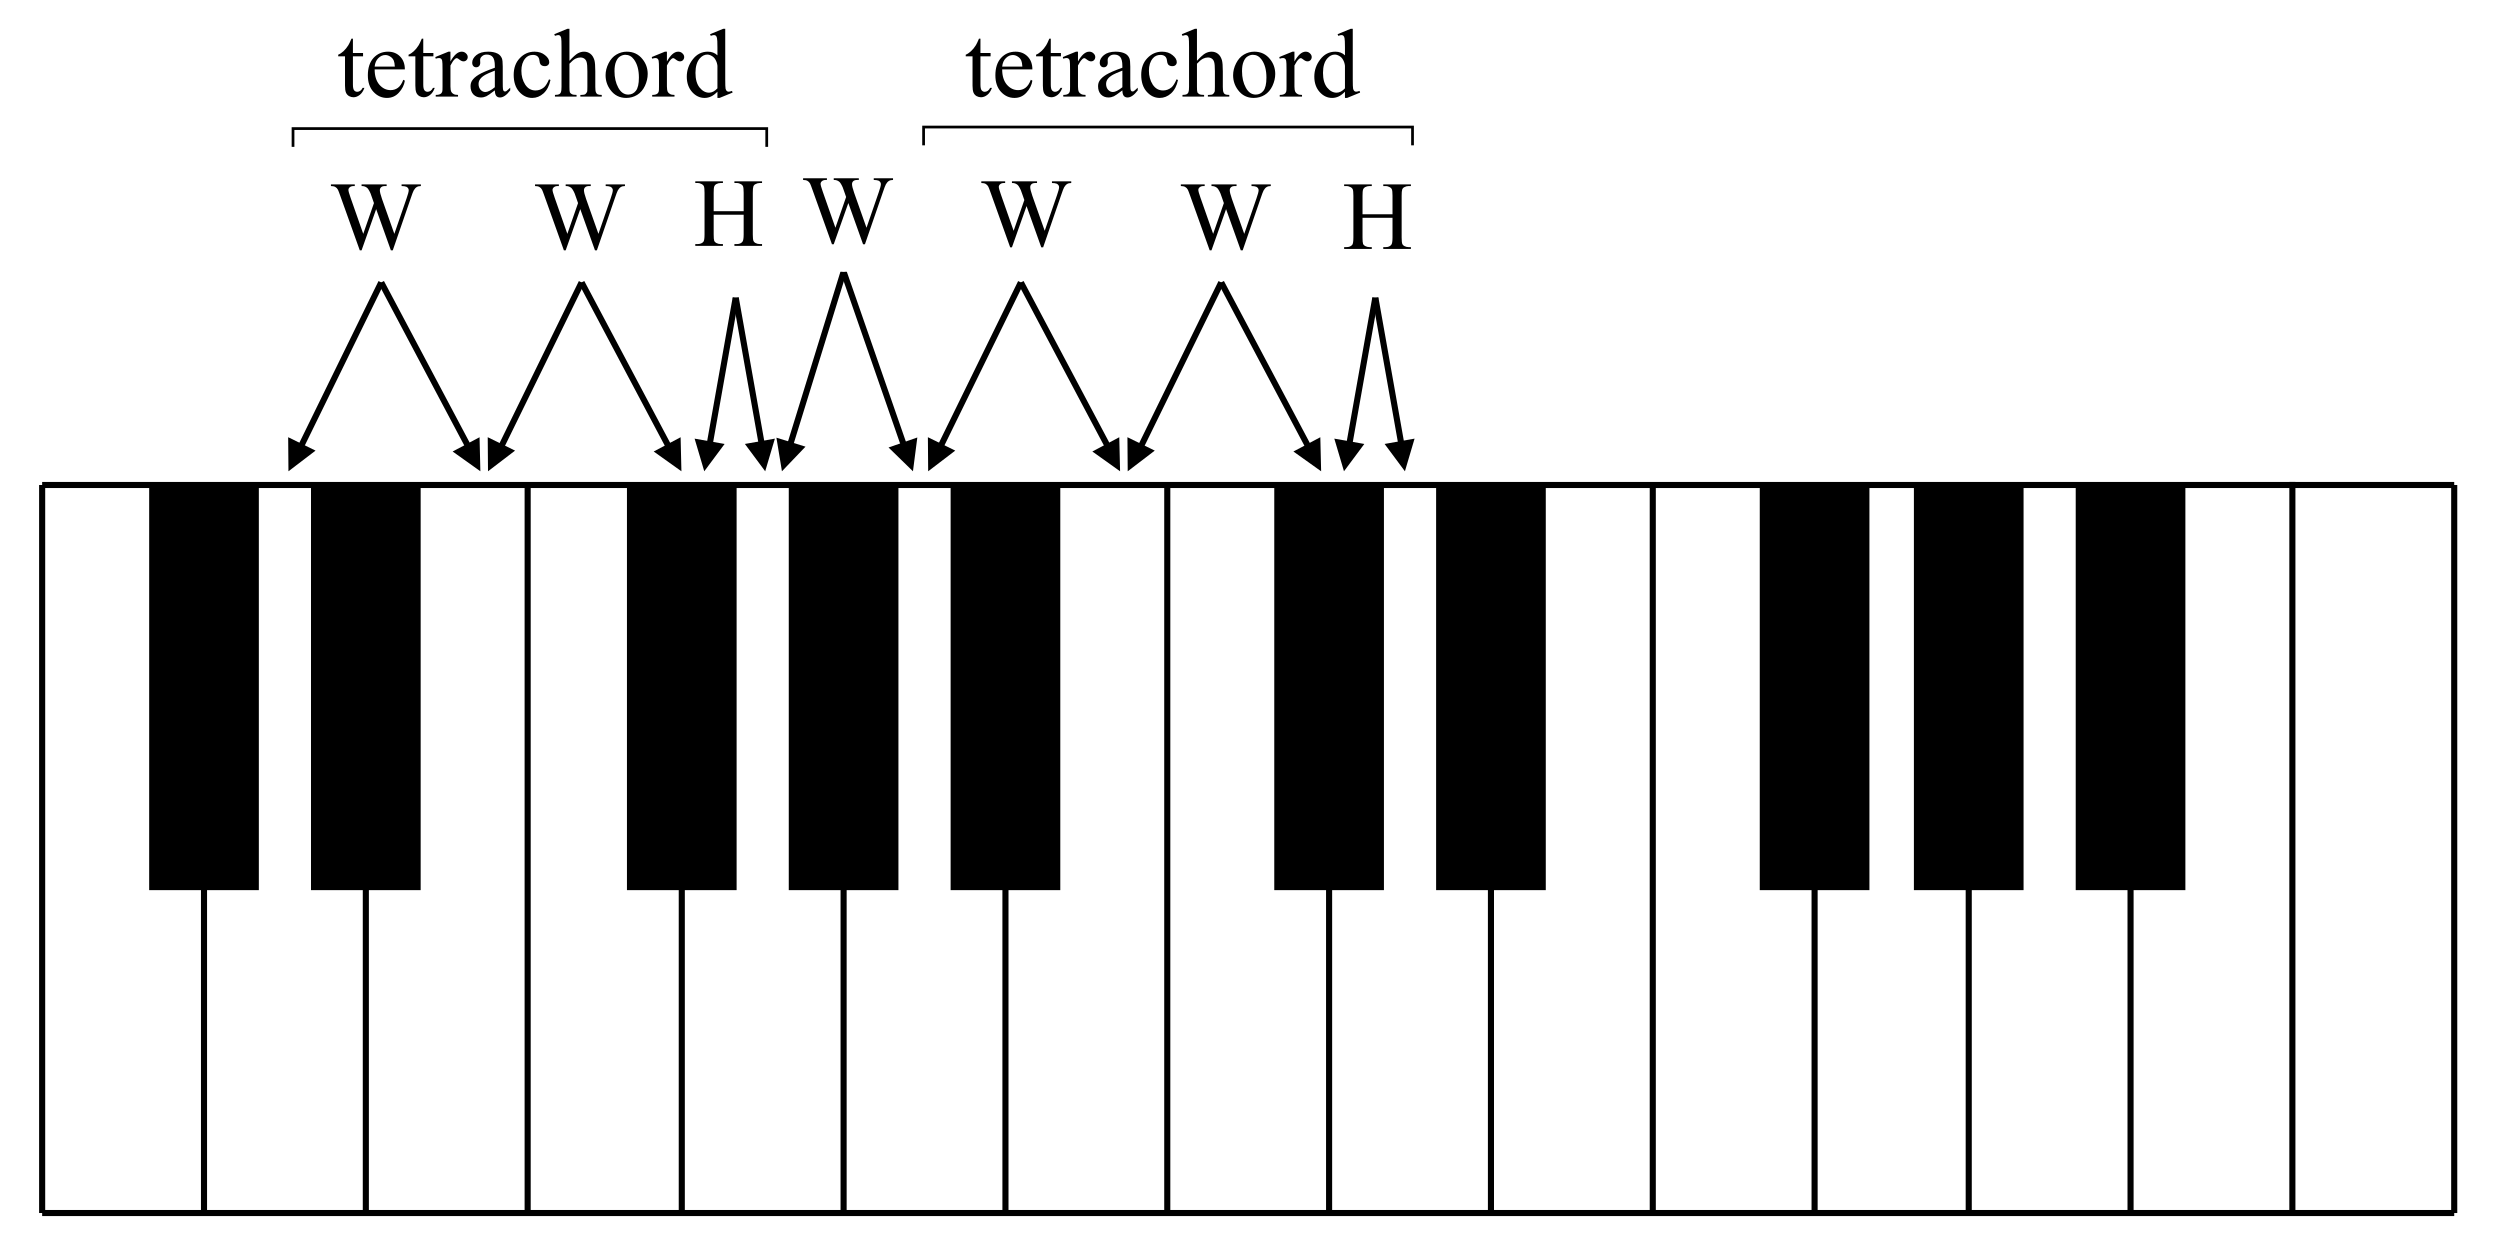 <?xml version="1.0" encoding="UTF-8"?>
<svg xmlns="http://www.w3.org/2000/svg" xmlns:xlink="http://www.w3.org/1999/xlink" width="350.5pt" height="174.5pt" viewBox="0 0 350.5 174.5" version="1.1">
<defs>
<g>
<symbol overflow="visible" id="glyph0-0">
<path style="stroke:none;" d="M 1.891 0 L 1.891 -8.547 L 8.734 -8.547 L 8.734 0 Z M 2.109 -0.219 L 8.516 -0.219 L 8.516 -8.328 L 2.109 -8.328 Z M 2.109 -0.219 "/>
</symbol>
<symbol overflow="visible" id="glyph0-1">
<path style="stroke:none;" d="M 12.797 -9.047 L 12.797 -8.812 C 12.555 -8.812 12.363 -8.766 12.219 -8.672 C 12.07 -8.586 11.93 -8.43 11.797 -8.203 C 11.711 -8.047 11.57 -7.676 11.375 -7.094 L 8.859 0.203 L 8.594 0.203 L 6.531 -5.578 L 4.484 0.203 L 4.234 0.203 L 1.547 -7.312 C 1.348 -7.875 1.223 -8.203 1.172 -8.297 C 1.078 -8.473 0.953 -8.602 0.797 -8.688 C 0.648 -8.77 0.445 -8.812 0.188 -8.812 L 0.188 -9.047 L 3.531 -9.047 L 3.531 -8.812 L 3.375 -8.812 C 3.133 -8.812 2.953 -8.754 2.828 -8.641 C 2.703 -8.535 2.641 -8.41 2.641 -8.266 C 2.641 -8.109 2.738 -7.75 2.938 -7.188 L 4.719 -2.109 L 6.219 -6.422 L 5.953 -7.188 L 5.734 -7.797 C 5.641 -8.016 5.535 -8.207 5.422 -8.375 C 5.367 -8.457 5.301 -8.531 5.219 -8.594 C 5.102 -8.676 4.988 -8.734 4.875 -8.766 C 4.789 -8.797 4.66 -8.812 4.484 -8.812 L 4.484 -9.047 L 8 -9.047 L 8 -8.812 L 7.766 -8.812 C 7.516 -8.812 7.332 -8.754 7.219 -8.641 C 7.102 -8.535 7.047 -8.395 7.047 -8.219 C 7.047 -7.988 7.145 -7.586 7.344 -7.016 L 9.078 -2.109 L 10.797 -7.094 C 10.992 -7.645 11.094 -8.023 11.094 -8.234 C 11.094 -8.336 11.062 -8.43 11 -8.516 C 10.938 -8.609 10.852 -8.676 10.75 -8.719 C 10.582 -8.781 10.363 -8.812 10.094 -8.812 L 10.094 -9.047 Z M 12.797 -9.047 "/>
</symbol>
<symbol overflow="visible" id="glyph0-2">
<path style="stroke:none;" d="M 2.812 -4.859 L 7.016 -4.859 L 7.016 -7.438 C 7.016 -7.906 6.984 -8.211 6.922 -8.359 C 6.879 -8.473 6.789 -8.566 6.656 -8.641 C 6.457 -8.754 6.254 -8.812 6.047 -8.812 L 5.719 -8.812 L 5.719 -9.047 L 9.594 -9.047 L 9.594 -8.812 L 9.266 -8.812 C 9.055 -8.812 8.859 -8.758 8.672 -8.656 C 8.523 -8.582 8.426 -8.473 8.375 -8.328 C 8.32 -8.18 8.297 -7.883 8.297 -7.438 L 8.297 -1.609 C 8.297 -1.148 8.328 -0.844 8.391 -0.688 C 8.43 -0.582 8.52 -0.488 8.656 -0.406 C 8.852 -0.301 9.055 -0.25 9.266 -0.25 L 9.594 -0.25 L 9.594 0 L 5.719 0 L 5.719 -0.25 L 6.047 -0.25 C 6.41 -0.25 6.676 -0.359 6.844 -0.578 C 6.957 -0.711 7.016 -1.055 7.016 -1.609 L 7.016 -4.359 L 2.812 -4.359 L 2.812 -1.609 C 2.812 -1.148 2.836 -0.844 2.891 -0.688 C 2.941 -0.582 3.035 -0.488 3.172 -0.406 C 3.367 -0.301 3.57 -0.25 3.781 -0.25 L 4.109 -0.25 L 4.109 0 L 0.234 0 L 0.234 -0.25 L 0.547 -0.25 C 0.922 -0.25 1.195 -0.359 1.375 -0.578 C 1.477 -0.711 1.531 -1.055 1.531 -1.609 L 1.531 -7.438 C 1.531 -7.906 1.5 -8.211 1.438 -8.359 C 1.395 -8.473 1.305 -8.566 1.172 -8.641 C 0.973 -8.754 0.766 -8.812 0.547 -8.812 L 0.234 -8.812 L 0.234 -9.047 L 4.109 -9.047 L 4.109 -8.812 L 3.781 -8.812 C 3.57 -8.812 3.367 -8.758 3.172 -8.656 C 3.035 -8.582 2.941 -8.473 2.891 -8.328 C 2.836 -8.18 2.812 -7.883 2.812 -7.438 Z M 2.812 -4.859 "/>
</symbol>
<symbol overflow="visible" id="glyph0-3">
<path style="stroke:none;" d="M 2.203 -8.125 L 2.203 -6.109 L 3.625 -6.109 L 3.625 -5.641 L 2.203 -5.641 L 2.203 -1.688 C 2.203 -1.289 2.258 -1.02 2.375 -0.875 C 2.488 -0.738 2.633 -0.672 2.812 -0.672 C 2.957 -0.672 3.098 -0.719 3.234 -0.812 C 3.367 -0.906 3.477 -1.039 3.562 -1.219 L 3.812 -1.219 C 3.656 -0.781 3.438 -0.453 3.156 -0.234 C 2.875 -0.016 2.582 0.094 2.281 0.094 C 2.07 0.094 1.867 0.039 1.672 -0.062 C 1.473 -0.176 1.328 -0.336 1.234 -0.547 C 1.141 -0.766 1.094 -1.094 1.094 -1.531 L 1.094 -5.641 L 0.141 -5.641 L 0.141 -5.875 C 0.379 -5.969 0.625 -6.129 0.875 -6.359 C 1.133 -6.598 1.363 -6.879 1.562 -7.203 C 1.664 -7.367 1.812 -7.676 2 -8.125 Z M 2.203 -8.125 "/>
</symbol>
<symbol overflow="visible" id="glyph0-4">
<path style="stroke:none;" d="M 1.453 -3.812 C 1.453 -2.906 1.672 -2.191 2.109 -1.672 C 2.555 -1.16 3.082 -0.906 3.688 -0.906 C 4.082 -0.906 4.426 -1.016 4.719 -1.234 C 5.02 -1.453 5.27 -1.828 5.469 -2.359 L 5.688 -2.234 C 5.594 -1.617 5.316 -1.062 4.859 -0.562 C 4.41 -0.062 3.848 0.188 3.172 0.188 C 2.441 0.188 1.812 -0.098 1.281 -0.672 C 0.758 -1.242 0.5 -2.016 0.5 -2.984 C 0.5 -4.023 0.766 -4.836 1.297 -5.422 C 1.836 -6.004 2.516 -6.297 3.328 -6.297 C 4.016 -6.297 4.578 -6.07 5.016 -5.625 C 5.461 -5.176 5.688 -4.57 5.688 -3.812 Z M 1.453 -4.203 L 4.281 -4.203 C 4.258 -4.586 4.211 -4.863 4.141 -5.031 C 4.035 -5.281 3.867 -5.473 3.641 -5.609 C 3.422 -5.754 3.191 -5.828 2.953 -5.828 C 2.586 -5.828 2.258 -5.68 1.969 -5.391 C 1.676 -5.109 1.504 -4.711 1.453 -4.203 Z M 1.453 -4.203 "/>
</symbol>
<symbol overflow="visible" id="glyph0-5">
<path style="stroke:none;" d="M 2.219 -6.297 L 2.219 -4.922 C 2.727 -5.836 3.254 -6.297 3.797 -6.297 C 4.035 -6.297 4.234 -6.219 4.391 -6.062 C 4.555 -5.914 4.641 -5.742 4.641 -5.547 C 4.641 -5.379 4.582 -5.234 4.469 -5.109 C 4.352 -4.992 4.211 -4.938 4.047 -4.938 C 3.891 -4.938 3.711 -5.008 3.516 -5.156 C 3.328 -5.312 3.188 -5.391 3.094 -5.391 C 3.02 -5.391 2.938 -5.348 2.844 -5.266 C 2.633 -5.078 2.426 -4.773 2.219 -4.359 L 2.219 -1.422 C 2.219 -1.086 2.258 -0.832 2.344 -0.656 C 2.406 -0.539 2.508 -0.441 2.656 -0.359 C 2.801 -0.273 3.008 -0.234 3.281 -0.234 L 3.281 0 L 0.156 0 L 0.156 -0.234 C 0.469 -0.234 0.695 -0.285 0.844 -0.391 C 0.957 -0.461 1.035 -0.578 1.078 -0.734 C 1.098 -0.805 1.109 -1.02 1.109 -1.375 L 1.109 -3.75 C 1.109 -4.457 1.094 -4.879 1.062 -5.016 C 1.039 -5.148 0.988 -5.25 0.906 -5.312 C 0.832 -5.375 0.738 -5.406 0.625 -5.406 C 0.477 -5.406 0.32 -5.375 0.156 -5.312 L 0.094 -5.547 L 1.938 -6.297 Z M 2.219 -6.297 "/>
</symbol>
<symbol overflow="visible" id="glyph0-6">
<path style="stroke:none;" d="M 3.891 -0.875 C 3.266 -0.395 2.867 -0.117 2.703 -0.047 C 2.461 0.066 2.207 0.125 1.938 0.125 C 1.52 0.125 1.172 -0.016 0.891 -0.297 C 0.617 -0.586 0.484 -0.973 0.484 -1.453 C 0.484 -1.742 0.551 -2 0.688 -2.219 C 0.875 -2.52 1.191 -2.805 1.641 -3.078 C 2.086 -3.348 2.836 -3.672 3.891 -4.047 L 3.891 -4.297 C 3.891 -4.898 3.789 -5.316 3.594 -5.547 C 3.406 -5.773 3.125 -5.891 2.75 -5.891 C 2.477 -5.891 2.258 -5.812 2.094 -5.656 C 1.914 -5.508 1.828 -5.336 1.828 -5.141 L 1.844 -4.75 C 1.844 -4.551 1.789 -4.395 1.688 -4.281 C 1.582 -4.164 1.445 -4.109 1.281 -4.109 C 1.113 -4.109 0.977 -4.164 0.875 -4.281 C 0.77 -4.395 0.719 -4.555 0.719 -4.766 C 0.719 -5.141 0.91 -5.488 1.297 -5.812 C 1.691 -6.133 2.242 -6.297 2.953 -6.297 C 3.492 -6.297 3.941 -6.203 4.297 -6.016 C 4.555 -5.879 4.75 -5.664 4.875 -5.375 C 4.957 -5.188 5 -4.797 5 -4.203 L 5 -2.125 C 5 -1.539 5.008 -1.18 5.031 -1.047 C 5.051 -0.922 5.086 -0.832 5.141 -0.781 C 5.191 -0.738 5.25 -0.719 5.312 -0.719 C 5.383 -0.719 5.445 -0.734 5.5 -0.766 C 5.594 -0.828 5.773 -0.988 6.047 -1.25 L 6.047 -0.875 C 5.547 -0.207 5.066 0.125 4.609 0.125 C 4.391 0.125 4.219 0.051 4.094 -0.094 C 3.969 -0.25 3.898 -0.508 3.891 -0.875 Z M 3.891 -1.312 L 3.891 -3.641 C 3.223 -3.379 2.789 -3.191 2.594 -3.078 C 2.238 -2.879 1.984 -2.672 1.828 -2.453 C 1.68 -2.242 1.609 -2.016 1.609 -1.766 C 1.609 -1.441 1.703 -1.172 1.891 -0.953 C 2.086 -0.742 2.312 -0.641 2.562 -0.641 C 2.895 -0.641 3.336 -0.863 3.891 -1.312 Z M 3.891 -1.312 "/>
</symbol>
<symbol overflow="visible" id="glyph0-7">
<path style="stroke:none;" d="M 5.625 -2.328 C 5.457 -1.516 5.133 -0.891 4.656 -0.453 C 4.176 -0.023 3.645 0.188 3.062 0.188 C 2.363 0.188 1.754 -0.102 1.234 -0.688 C 0.723 -1.27 0.469 -2.055 0.469 -3.047 C 0.469 -4.016 0.754 -4.797 1.328 -5.391 C 1.898 -5.992 2.586 -6.297 3.391 -6.297 C 3.984 -6.297 4.473 -6.133 4.859 -5.812 C 5.254 -5.5 5.453 -5.172 5.453 -4.828 C 5.453 -4.66 5.395 -4.523 5.281 -4.422 C 5.176 -4.316 5.023 -4.266 4.828 -4.266 C 4.566 -4.266 4.367 -4.348 4.234 -4.516 C 4.16 -4.609 4.109 -4.785 4.078 -5.047 C 4.055 -5.305 3.969 -5.504 3.812 -5.641 C 3.656 -5.773 3.441 -5.844 3.172 -5.844 C 2.723 -5.844 2.363 -5.68 2.094 -5.359 C 1.727 -4.922 1.547 -4.344 1.547 -3.625 C 1.547 -2.895 1.723 -2.25 2.078 -1.688 C 2.441 -1.133 2.926 -0.859 3.531 -0.859 C 3.969 -0.859 4.363 -1.004 4.719 -1.297 C 4.957 -1.504 5.191 -1.879 5.422 -2.422 Z M 5.625 -2.328 "/>
</symbol>
<symbol overflow="visible" id="glyph0-8">
<path style="stroke:none;" d="M 2.219 -9.5 L 2.219 -5.016 C 2.719 -5.555 3.109 -5.906 3.391 -6.062 C 3.68 -6.219 3.973 -6.297 4.266 -6.297 C 4.609 -6.297 4.906 -6.195 5.156 -6 C 5.406 -5.812 5.594 -5.516 5.719 -5.109 C 5.801 -4.816 5.844 -4.297 5.844 -3.547 L 5.844 -1.375 C 5.844 -0.988 5.875 -0.727 5.938 -0.594 C 5.977 -0.477 6.051 -0.391 6.156 -0.328 C 6.27 -0.266 6.469 -0.234 6.75 -0.234 L 6.75 0 L 3.75 0 L 3.75 -0.234 L 3.891 -0.234 C 4.172 -0.234 4.363 -0.273 4.469 -0.359 C 4.582 -0.453 4.664 -0.582 4.719 -0.75 C 4.727 -0.82 4.734 -1.031 4.734 -1.375 L 4.734 -3.547 C 4.734 -4.211 4.695 -4.648 4.625 -4.859 C 4.562 -5.066 4.453 -5.223 4.297 -5.328 C 4.148 -5.43 3.969 -5.484 3.75 -5.484 C 3.531 -5.484 3.301 -5.426 3.062 -5.312 C 2.832 -5.195 2.551 -4.961 2.219 -4.609 L 2.219 -1.375 C 2.219 -0.957 2.238 -0.695 2.281 -0.594 C 2.332 -0.5 2.422 -0.414 2.547 -0.344 C 2.68 -0.27 2.906 -0.234 3.219 -0.234 L 3.219 0 L 0.188 0 L 0.188 -0.234 C 0.457 -0.234 0.672 -0.273 0.828 -0.359 C 0.91 -0.41 0.977 -0.5 1.031 -0.625 C 1.082 -0.75 1.109 -1 1.109 -1.375 L 1.109 -6.922 C 1.109 -7.617 1.094 -8.047 1.062 -8.203 C 1.031 -8.359 0.977 -8.469 0.906 -8.531 C 0.844 -8.594 0.754 -8.625 0.641 -8.625 C 0.547 -8.625 0.395 -8.586 0.188 -8.516 L 0.094 -8.75 L 1.922 -9.5 Z M 2.219 -9.5 "/>
</symbol>
<symbol overflow="visible" id="glyph0-9">
<path style="stroke:none;" d="M 3.422 -6.297 C 4.348 -6.297 5.086 -5.941 5.641 -5.234 C 6.117 -4.641 6.359 -3.953 6.359 -3.172 C 6.359 -2.617 6.227 -2.062 5.969 -1.5 C 5.707 -0.945 5.344 -0.523 4.875 -0.234 C 4.414 0.047 3.906 0.188 3.344 0.188 C 2.426 0.188 1.691 -0.18 1.141 -0.922 C 0.68 -1.535 0.453 -2.227 0.453 -3 C 0.453 -3.562 0.594 -4.117 0.875 -4.672 C 1.156 -5.223 1.52 -5.629 1.969 -5.891 C 2.426 -6.16 2.91 -6.297 3.422 -6.297 Z M 3.219 -5.859 C 2.977 -5.859 2.738 -5.785 2.5 -5.641 C 2.258 -5.504 2.066 -5.258 1.922 -4.906 C 1.773 -4.562 1.703 -4.113 1.703 -3.562 C 1.703 -2.664 1.879 -1.895 2.234 -1.25 C 2.586 -0.602 3.051 -0.281 3.625 -0.281 C 4.062 -0.281 4.422 -0.457 4.703 -0.812 C 4.984 -1.176 5.125 -1.789 5.125 -2.656 C 5.125 -3.738 4.891 -4.594 4.422 -5.219 C 4.109 -5.645 3.707 -5.859 3.219 -5.859 Z M 3.219 -5.859 "/>
</symbol>
<symbol overflow="visible" id="glyph0-10">
<path style="stroke:none;" d="M 4.75 -0.688 C 4.445 -0.375 4.148 -0.148 3.859 -0.016 C 3.578 0.117 3.273 0.188 2.953 0.188 C 2.285 0.188 1.703 -0.086 1.203 -0.641 C 0.703 -1.203 0.453 -1.922 0.453 -2.797 C 0.453 -3.68 0.727 -4.484 1.281 -5.203 C 1.832 -5.93 2.539 -6.297 3.406 -6.297 C 3.945 -6.297 4.395 -6.125 4.75 -5.781 L 4.75 -6.922 C 4.75 -7.617 4.727 -8.047 4.688 -8.203 C 4.656 -8.359 4.602 -8.469 4.531 -8.531 C 4.469 -8.594 4.379 -8.625 4.266 -8.625 C 4.148 -8.625 4 -8.586 3.812 -8.516 L 3.719 -8.75 L 5.547 -9.5 L 5.844 -9.5 L 5.844 -2.422 C 5.844 -1.703 5.859 -1.266 5.891 -1.109 C 5.93 -0.953 5.988 -0.844 6.062 -0.781 C 6.133 -0.719 6.219 -0.688 6.312 -0.688 C 6.438 -0.688 6.598 -0.723 6.797 -0.797 L 6.875 -0.562 L 5.047 0.188 L 4.75 0.188 Z M 4.75 -1.156 L 4.75 -4.312 C 4.719 -4.613 4.633 -4.883 4.5 -5.125 C 4.375 -5.375 4.195 -5.562 3.969 -5.688 C 3.75 -5.82 3.535 -5.891 3.328 -5.891 C 2.941 -5.891 2.594 -5.711 2.281 -5.359 C 1.875 -4.898 1.672 -4.223 1.672 -3.328 C 1.672 -2.43 1.863 -1.742 2.25 -1.266 C 2.645 -0.785 3.086 -0.547 3.578 -0.547 C 3.973 -0.547 4.363 -0.75 4.75 -1.156 Z M 4.75 -1.156 "/>
</symbol>
</g>
</defs>
<g id="surface1">
<rect x="0" y="0" width="350.5" height="174.5" style="fill:rgb(100%,100%,100%);fill-opacity:1;stroke:none;"/>
<path style="fill:none;stroke-width:0.854;stroke-linecap:butt;stroke-linejoin:miter;stroke:rgb(0%,0%,0%);stroke-opacity:1;stroke-miterlimit:10;" d="M 186.91 244.504 L 525.082 244.504 " transform="matrix(1,0,0,-1,-181,312.5)"/>
<path style="fill:none;stroke-width:0.854;stroke-linecap:butt;stroke-linejoin:miter;stroke:rgb(0%,0%,0%);stroke-opacity:1;stroke-miterlimit:10;" d="M 186.91 244.504 L 186.91 142.434 " transform="matrix(1,0,0,-1,-181,312.5)"/>
<path style="fill:none;stroke-width:0.854;stroke-linecap:butt;stroke-linejoin:miter;stroke:rgb(0%,0%,0%);stroke-opacity:1;stroke-miterlimit:10;" d="M 186.91 142.434 L 525.082 142.434 " transform="matrix(1,0,0,-1,-181,312.5)"/>
<path style="fill:none;stroke-width:0.854;stroke-linecap:butt;stroke-linejoin:miter;stroke:rgb(0%,0%,0%);stroke-opacity:1;stroke-miterlimit:10;" d="M 525.082 244.504 L 525.082 142.434 " transform="matrix(1,0,0,-1,-181,312.5)"/>
<path style="fill:none;stroke-width:0.854;stroke-linecap:butt;stroke-linejoin:miter;stroke:rgb(0%,0%,0%);stroke-opacity:1;stroke-miterlimit:10;" d="M 209.602 244.504 L 209.602 142.434 " transform="matrix(1,0,0,-1,-181,312.5)"/>
<path style="fill:none;stroke-width:0.854;stroke-linecap:butt;stroke-linejoin:miter;stroke:rgb(0%,0%,0%);stroke-opacity:1;stroke-miterlimit:10;" d="M 232.289 244.504 L 232.289 142.434 " transform="matrix(1,0,0,-1,-181,312.5)"/>
<path style="fill:none;stroke-width:0.854;stroke-linecap:butt;stroke-linejoin:miter;stroke:rgb(0%,0%,0%);stroke-opacity:1;stroke-miterlimit:10;" d="M 254.977 244.504 L 254.977 142.434 " transform="matrix(1,0,0,-1,-181,312.5)"/>
<path style="fill:none;stroke-width:0.854;stroke-linecap:butt;stroke-linejoin:miter;stroke:rgb(0%,0%,0%);stroke-opacity:1;stroke-miterlimit:10;" d="M 276.586 244.504 L 276.586 142.434 " transform="matrix(1,0,0,-1,-181,312.5)"/>
<path style="fill:none;stroke-width:0.854;stroke-linecap:butt;stroke-linejoin:miter;stroke:rgb(0%,0%,0%);stroke-opacity:1;stroke-miterlimit:10;" d="M 299.273 244.504 L 299.273 142.434 " transform="matrix(1,0,0,-1,-181,312.5)"/>
<path style="fill:none;stroke-width:0.854;stroke-linecap:butt;stroke-linejoin:miter;stroke:rgb(0%,0%,0%);stroke-opacity:1;stroke-miterlimit:10;" d="M 321.965 244.504 L 321.965 142.434 " transform="matrix(1,0,0,-1,-181,312.5)"/>
<path style="fill:none;stroke-width:0.854;stroke-linecap:butt;stroke-linejoin:miter;stroke:rgb(0%,0%,0%);stroke-opacity:1;stroke-miterlimit:10;" d="M 344.652 244.504 L 344.652 142.434 " transform="matrix(1,0,0,-1,-181,312.5)"/>
<path style="fill:none;stroke-width:0.854;stroke-linecap:butt;stroke-linejoin:miter;stroke:rgb(0%,0%,0%);stroke-opacity:1;stroke-miterlimit:10;" d="M 367.34 244.504 L 367.34 142.434 " transform="matrix(1,0,0,-1,-181,312.5)"/>
<path style="fill:none;stroke-width:0.854;stroke-linecap:butt;stroke-linejoin:miter;stroke:rgb(0%,0%,0%);stroke-opacity:1;stroke-miterlimit:10;" d="M 390.031 244.504 L 390.031 142.434 " transform="matrix(1,0,0,-1,-181,312.5)"/>
<path style="fill:none;stroke-width:0.854;stroke-linecap:butt;stroke-linejoin:miter;stroke:rgb(0%,0%,0%);stroke-opacity:1;stroke-miterlimit:10;" d="M 435.406 244.504 L 435.406 142.434 " transform="matrix(1,0,0,-1,-181,312.5)"/>
<path style="fill:none;stroke-width:0.854;stroke-linecap:butt;stroke-linejoin:miter;stroke:rgb(0%,0%,0%);stroke-opacity:1;stroke-miterlimit:10;" d="M 412.719 244.504 L 412.719 142.434 " transform="matrix(1,0,0,-1,-181,312.5)"/>
<path style="fill:none;stroke-width:0.854;stroke-linecap:butt;stroke-linejoin:miter;stroke:rgb(0%,0%,0%);stroke-opacity:1;stroke-miterlimit:10;" d="M 457.016 244.504 L 457.016 142.434 " transform="matrix(1,0,0,-1,-181,312.5)"/>
<path style="fill:none;stroke-width:0.854;stroke-linecap:butt;stroke-linejoin:miter;stroke:rgb(0%,0%,0%);stroke-opacity:1;stroke-miterlimit:10;" d="M 479.703 244.504 L 479.703 142.434 " transform="matrix(1,0,0,-1,-181,312.5)"/>
<path style="fill:none;stroke-width:0.854;stroke-linecap:butt;stroke-linejoin:miter;stroke:rgb(0%,0%,0%);stroke-opacity:1;stroke-miterlimit:10;" d="M 502.391 244.934 L 502.391 142.434 " transform="matrix(1,0,0,-1,-181,312.5)"/>
<path style="fill:none;stroke-width:15.375;stroke-linecap:butt;stroke-linejoin:miter;stroke:rgb(0%,0%,0%);stroke-opacity:1;stroke-miterlimit:10;" d="M 209.602 244.504 L 209.602 187.703 " transform="matrix(1,0,0,-1,-181,312.5)"/>
<path style="fill:none;stroke-width:4.271;stroke-linecap:butt;stroke-linejoin:miter;stroke:rgb(0%,0%,0%);stroke-opacity:1;stroke-miterlimit:10;" d="M 350.055 310.488 L 350.055 310.488 " transform="matrix(1,0,0,-1,-181,312.5)"/>
<path style="fill:none;stroke-width:15.375;stroke-linecap:butt;stroke-linejoin:miter;stroke:rgb(0%,0%,0%);stroke-opacity:1;stroke-miterlimit:10;" d="M 232.289 244.504 L 232.289 187.703 " transform="matrix(1,0,0,-1,-181,312.5)"/>
<path style="fill:none;stroke-width:15.375;stroke-linecap:butt;stroke-linejoin:miter;stroke:rgb(0%,0%,0%);stroke-opacity:1;stroke-miterlimit:10;" d="M 276.586 244.504 L 276.586 187.703 " transform="matrix(1,0,0,-1,-181,312.5)"/>
<path style="fill:none;stroke-width:15.375;stroke-linecap:butt;stroke-linejoin:miter;stroke:rgb(0%,0%,0%);stroke-opacity:1;stroke-miterlimit:10;" d="M 299.273 244.504 L 299.273 187.703 " transform="matrix(1,0,0,-1,-181,312.5)"/>
<path style="fill:none;stroke-width:15.375;stroke-linecap:butt;stroke-linejoin:miter;stroke:rgb(0%,0%,0%);stroke-opacity:1;stroke-miterlimit:10;" d="M 321.965 244.504 L 321.965 187.703 " transform="matrix(1,0,0,-1,-181,312.5)"/>
<path style="fill:none;stroke-width:15.375;stroke-linecap:butt;stroke-linejoin:miter;stroke:rgb(0%,0%,0%);stroke-opacity:1;stroke-miterlimit:10;" d="M 367.34 244.504 L 367.34 187.703 " transform="matrix(1,0,0,-1,-181,312.5)"/>
<path style="fill:none;stroke-width:15.375;stroke-linecap:butt;stroke-linejoin:miter;stroke:rgb(0%,0%,0%);stroke-opacity:1;stroke-miterlimit:10;" d="M 390.031 244.504 L 390.031 187.703 " transform="matrix(1,0,0,-1,-181,312.5)"/>
<path style="fill:none;stroke-width:15.375;stroke-linecap:butt;stroke-linejoin:miter;stroke:rgb(0%,0%,0%);stroke-opacity:1;stroke-miterlimit:10;" d="M 435.406 244.504 L 435.406 187.703 " transform="matrix(1,0,0,-1,-181,312.5)"/>
<path style="fill:none;stroke-width:15.375;stroke-linecap:butt;stroke-linejoin:miter;stroke:rgb(0%,0%,0%);stroke-opacity:1;stroke-miterlimit:10;" d="M 457.016 244.504 L 457.016 187.703 " transform="matrix(1,0,0,-1,-181,312.5)"/>
<path style="fill:none;stroke-width:15.375;stroke-linecap:butt;stroke-linejoin:miter;stroke:rgb(0%,0%,0%);stroke-opacity:1;stroke-miterlimit:10;" d="M 479.703 244.504 L 479.703 187.703 " transform="matrix(1,0,0,-1,-181,312.5)"/>
<path style=" stroke:none;fill-rule:nonzero;fill:rgb(0%,0%,0%);fill-opacity:1;" d="M 40.441 66.074 L 44.238 63.176 L 40.402 61.297 L 40.441 66.074 "/>
<path style="fill:none;stroke-width:0.854;stroke-linecap:butt;stroke-linejoin:miter;stroke:rgb(0%,0%,0%);stroke-opacity:1;stroke-miterlimit:10;" d="M 234.449 272.906 L 222.613 248.727 " transform="matrix(1,0,0,-1,-181,312.5)"/>
<path style=" stroke:none;fill-rule:nonzero;fill:rgb(0%,0%,0%);fill-opacity:1;" d="M 67.348 66.074 L 67.234 61.301 L 63.461 63.301 L 67.348 66.074 "/>
<path style="fill:none;stroke-width:0.854;stroke-linecap:butt;stroke-linejoin:miter;stroke:rgb(0%,0%,0%);stroke-opacity:1;stroke-miterlimit:10;" d="M 234.449 272.906 L 247.293 248.691 " transform="matrix(1,0,0,-1,-181,312.5)"/>
<path style=" stroke:none;fill-rule:nonzero;fill:rgb(0%,0%,0%);fill-opacity:1;" d="M 68.418 66.074 L 72.211 63.176 L 68.379 61.297 L 68.418 66.074 "/>
<path style="fill:none;stroke-width:0.854;stroke-linecap:butt;stroke-linejoin:miter;stroke:rgb(0%,0%,0%);stroke-opacity:1;stroke-miterlimit:10;" d="M 262.539 272.906 L 250.703 248.727 " transform="matrix(1,0,0,-1,-181,312.5)"/>
<path style=" stroke:none;fill-rule:nonzero;fill:rgb(0%,0%,0%);fill-opacity:1;" d="M 95.535 66.074 L 95.422 61.301 L 91.648 63.301 L 95.535 66.074 "/>
<path style="fill:none;stroke-width:0.854;stroke-linecap:butt;stroke-linejoin:miter;stroke:rgb(0%,0%,0%);stroke-opacity:1;stroke-miterlimit:10;" d="M 262.539 272.906 L 275.387 248.691 " transform="matrix(1,0,0,-1,-181,312.5)"/>
<path style=" stroke:none;fill-rule:nonzero;fill:rgb(0%,0%,0%);fill-opacity:1;" d="M 98.738 66.074 L 101.59 62.242 L 97.383 61.496 L 98.738 66.074 "/>
<path style="fill:none;stroke-width:0.854;stroke-linecap:butt;stroke-linejoin:miter;stroke:rgb(0%,0%,0%);stroke-opacity:1;stroke-miterlimit:10;" d="M 284.148 270.77 L 280.273 248.949 " transform="matrix(1,0,0,-1,-181,312.5)"/>
<path style=" stroke:none;fill-rule:nonzero;fill:rgb(0%,0%,0%);fill-opacity:1;" d="M 107.281 66.074 L 108.637 61.496 L 104.434 62.242 L 107.281 66.074 "/>
<path style="fill:none;stroke-width:0.854;stroke-linecap:butt;stroke-linejoin:miter;stroke:rgb(0%,0%,0%);stroke-opacity:1;stroke-miterlimit:10;" d="M 284.148 270.77 L 288.023 248.949 " transform="matrix(1,0,0,-1,-181,312.5)"/>
<path style=" stroke:none;fill-rule:nonzero;fill:rgb(0%,0%,0%);fill-opacity:1;" d="M 188.426 66.074 L 191.277 62.242 L 187.07 61.496 L 188.426 66.074 "/>
<path style="fill:none;stroke-width:0.854;stroke-linecap:butt;stroke-linejoin:miter;stroke:rgb(0%,0%,0%);stroke-opacity:1;stroke-miterlimit:10;" d="M 373.824 270.77 L 369.949 248.949 " transform="matrix(1,0,0,-1,-181,312.5)"/>
<path style=" stroke:none;fill-rule:nonzero;fill:rgb(0%,0%,0%);fill-opacity:1;" d="M 196.969 66.074 L 198.324 61.496 L 194.121 62.242 L 196.969 66.074 "/>
<path style="fill:none;stroke-width:0.854;stroke-linecap:butt;stroke-linejoin:miter;stroke:rgb(0%,0%,0%);stroke-opacity:1;stroke-miterlimit:10;" d="M 373.824 270.77 L 377.695 248.949 " transform="matrix(1,0,0,-1,-181,312.5)"/>
<path style=" stroke:none;fill-rule:nonzero;fill:rgb(0%,0%,0%);fill-opacity:1;" d="M 158.105 66.074 L 161.898 63.176 L 158.066 61.297 L 158.105 66.074 "/>
<path style="fill:none;stroke-width:0.854;stroke-linecap:butt;stroke-linejoin:miter;stroke:rgb(0%,0%,0%);stroke-opacity:1;stroke-miterlimit:10;" d="M 352.215 272.906 L 340.375 248.727 " transform="matrix(1,0,0,-1,-181,312.5)"/>
<path style=" stroke:none;fill-rule:nonzero;fill:rgb(0%,0%,0%);fill-opacity:1;" d="M 185.223 66.074 L 185.109 61.301 L 181.336 63.301 L 185.223 66.074 "/>
<path style="fill:none;stroke-width:0.854;stroke-linecap:butt;stroke-linejoin:miter;stroke:rgb(0%,0%,0%);stroke-opacity:1;stroke-miterlimit:10;" d="M 352.215 272.906 L 365.059 248.691 " transform="matrix(1,0,0,-1,-181,312.5)"/>
<path style=" stroke:none;fill-rule:nonzero;fill:rgb(0%,0%,0%);fill-opacity:1;" d="M 130.129 66.074 L 133.926 63.176 L 130.09 61.297 L 130.129 66.074 "/>
<path style="fill:none;stroke-width:0.854;stroke-linecap:butt;stroke-linejoin:miter;stroke:rgb(0%,0%,0%);stroke-opacity:1;stroke-miterlimit:10;" d="M 324.125 272.906 L 312.285 248.727 " transform="matrix(1,0,0,-1,-181,312.5)"/>
<path style=" stroke:none;fill-rule:nonzero;fill:rgb(0%,0%,0%);fill-opacity:1;" d="M 157.035 66.074 L 156.922 61.301 L 153.148 63.301 L 157.035 66.074 "/>
<path style="fill:none;stroke-width:0.854;stroke-linecap:butt;stroke-linejoin:miter;stroke:rgb(0%,0%,0%);stroke-opacity:1;stroke-miterlimit:10;" d="M 324.125 272.906 L 336.969 248.691 " transform="matrix(1,0,0,-1,-181,312.5)"/>
<path style=" stroke:none;fill-rule:nonzero;fill:rgb(0%,0%,0%);fill-opacity:1;" d="M 109.629 66.074 L 112.93 62.621 L 108.852 61.363 L 109.629 66.074 "/>
<path style="fill:none;stroke-width:0.854;stroke-linecap:butt;stroke-linejoin:miter;stroke:rgb(0%,0%,0%);stroke-opacity:1;stroke-miterlimit:10;" d="M 299.273 274.402 L 291.387 248.875 " transform="matrix(1,0,0,-1,-181,312.5)"/>
<path style=" stroke:none;fill-rule:nonzero;fill:rgb(0%,0%,0%);fill-opacity:1;" d="M 127.996 66.074 L 128.609 61.336 L 124.574 62.738 L 127.996 66.074 "/>
<path style="fill:none;stroke-width:0.854;stroke-linecap:butt;stroke-linejoin:miter;stroke:rgb(0%,0%,0%);stroke-opacity:1;stroke-miterlimit:10;" d="M 299.273 274.402 L 308.156 248.848 " transform="matrix(1,0,0,-1,-181,312.5)"/>
<path style=" stroke:none;fill-rule:nonzero;fill:rgb(100%,100%,100%);fill-opacity:1;" d="M 44.285 38.953 L 60.941 38.953 L 60.941 24.004 L 44.285 24.004 Z M 44.285 38.953 "/>
<g style="fill:rgb(0%,0%,0%);fill-opacity:1;">
  <use xlink:href="#glyph0-1" x="46.208" y="34.896"/>
</g>
<path style=" stroke:none;fill-rule:nonzero;fill:rgb(100%,100%,100%);fill-opacity:1;" d="M 72.902 38.953 L 89.559 38.953 L 89.559 24.004 L 72.902 24.004 Z M 72.902 38.953 "/>
<g style="fill:rgb(0%,0%,0%);fill-opacity:1;">
  <use xlink:href="#glyph0-1" x="74.823" y="34.896"/>
</g>
<path style=" stroke:none;fill-rule:nonzero;fill:rgb(100%,100%,100%);fill-opacity:1;" d="M 110.484 38.098 L 127.141 38.098 L 127.141 23.152 L 110.484 23.152 Z M 110.484 38.098 "/>
<g style="fill:rgb(0%,0%,0%);fill-opacity:1;">
  <use xlink:href="#glyph0-1" x="112.406" y="34.042"/>
</g>
<path style=" stroke:none;fill-rule:nonzero;fill:rgb(100%,100%,100%);fill-opacity:1;" d="M 135.469 38.527 L 152.125 38.527 L 152.125 23.578 L 135.469 23.578 Z M 135.469 38.527 "/>
<g style="fill:rgb(0%,0%,0%);fill-opacity:1;">
  <use xlink:href="#glyph0-1" x="137.391" y="34.469"/>
</g>
<path style=" stroke:none;fill-rule:nonzero;fill:rgb(100%,100%,100%);fill-opacity:1;" d="M 163.441 38.953 L 180.098 38.953 L 180.098 24.004 L 163.441 24.004 Z M 163.441 38.953 "/>
<g style="fill:rgb(0%,0%,0%);fill-opacity:1;">
  <use xlink:href="#glyph0-1" x="165.365" y="34.896"/>
</g>
<path style=" stroke:none;fill-rule:nonzero;fill:rgb(100%,100%,100%);fill-opacity:1;" d="M 94.684 38.527 L 109.629 38.527 L 109.629 23.578 L 94.684 23.578 Z M 94.684 38.527 "/>
<g style="fill:rgb(0%,0%,0%);fill-opacity:1;">
  <use xlink:href="#glyph0-2" x="97.245" y="34.469"/>
</g>
<path style=" stroke:none;fill-rule:nonzero;fill:rgb(100%,100%,100%);fill-opacity:1;" d="M 185.652 38.953 L 200.598 38.953 L 200.598 24.004 L 185.652 24.004 Z M 185.652 38.953 "/>
<g style="fill:rgb(0%,0%,0%);fill-opacity:1;">
  <use xlink:href="#glyph0-2" x="188.214" y="34.896"/>
</g>
<path style=" stroke:none;fill-rule:nonzero;fill:rgb(100%,100%,100%);fill-opacity:1;" d="M 45.246 17.598 L 104.398 17.598 L 104.398 2.652 L 45.246 2.652 Z M 45.246 17.598 "/>
<g style="fill:rgb(0%,0%,0%);fill-opacity:1;">
  <use xlink:href="#glyph0-3" x="47.276" y="13.542"/>
</g>
<g style="fill:rgb(0%,0%,0%);fill-opacity:1;">
  <use xlink:href="#glyph0-4" x="51.073" y="13.542"/>
</g>
<g style="fill:rgb(0%,0%,0%);fill-opacity:1;">
  <use xlink:href="#glyph0-3" x="57.138" y="13.542"/>
</g>
<g style="fill:rgb(0%,0%,0%);fill-opacity:1;">
  <use xlink:href="#glyph0-5" x="60.934" y="13.542"/>
  <use xlink:href="#glyph0-6" x="65.485" y="13.542"/>
</g>
<g style="fill:rgb(0%,0%,0%);fill-opacity:1;">
  <use xlink:href="#glyph0-7" x="71.551" y="13.542"/>
</g>
<g style="fill:rgb(0%,0%,0%);fill-opacity:1;">
  <use xlink:href="#glyph0-8" x="77.616" y="13.542"/>
  <use xlink:href="#glyph0-9" x="84.449" y="13.542"/>
  <use xlink:href="#glyph0-5" x="91.283" y="13.542"/>
  <use xlink:href="#glyph0-10" x="95.834" y="13.542"/>
</g>
<path style=" stroke:none;fill-rule:nonzero;fill:rgb(100%,100%,100%);fill-opacity:1;" d="M 133.227 17.598 L 192.379 17.598 L 192.379 2.652 L 133.227 2.652 Z M 133.227 17.598 "/>
<g style="fill:rgb(0%,0%,0%);fill-opacity:1;">
  <use xlink:href="#glyph0-3" x="135.255" y="13.542"/>
</g>
<g style="fill:rgb(0%,0%,0%);fill-opacity:1;">
  <use xlink:href="#glyph0-4" x="139.052" y="13.542"/>
</g>
<g style="fill:rgb(0%,0%,0%);fill-opacity:1;">
  <use xlink:href="#glyph0-3" x="145.117" y="13.542"/>
</g>
<g style="fill:rgb(0%,0%,0%);fill-opacity:1;">
  <use xlink:href="#glyph0-5" x="148.914" y="13.542"/>
  <use xlink:href="#glyph0-6" x="153.465" y="13.542"/>
</g>
<g style="fill:rgb(0%,0%,0%);fill-opacity:1;">
  <use xlink:href="#glyph0-7" x="159.53" y="13.542"/>
</g>
<g style="fill:rgb(0%,0%,0%);fill-opacity:1;">
  <use xlink:href="#glyph0-8" x="165.595" y="13.542"/>
  <use xlink:href="#glyph0-9" x="172.429" y="13.542"/>
  <use xlink:href="#glyph0-5" x="179.262" y="13.542"/>
  <use xlink:href="#glyph0-10" x="183.813" y="13.542"/>
</g>
<path style="fill:none;stroke-width:0.384;stroke-linecap:butt;stroke-linejoin:miter;stroke:rgb(0%,0%,0%);stroke-opacity:1;stroke-miterlimit:10;" d="M 222.082 291.91 L 222.082 294.473 L 288.496 294.473 L 288.496 291.91 " transform="matrix(1,0,0,-1,-181,312.5)"/>
<path style="fill:none;stroke-width:0.384;stroke-linecap:butt;stroke-linejoin:miter;stroke:rgb(0%,0%,0%);stroke-opacity:1;stroke-miterlimit:10;" d="M 310.488 292.125 L 310.488 294.688 L 379.035 294.688 L 379.035 292.125 " transform="matrix(1,0,0,-1,-181,312.5)"/>
</g>
</svg>
